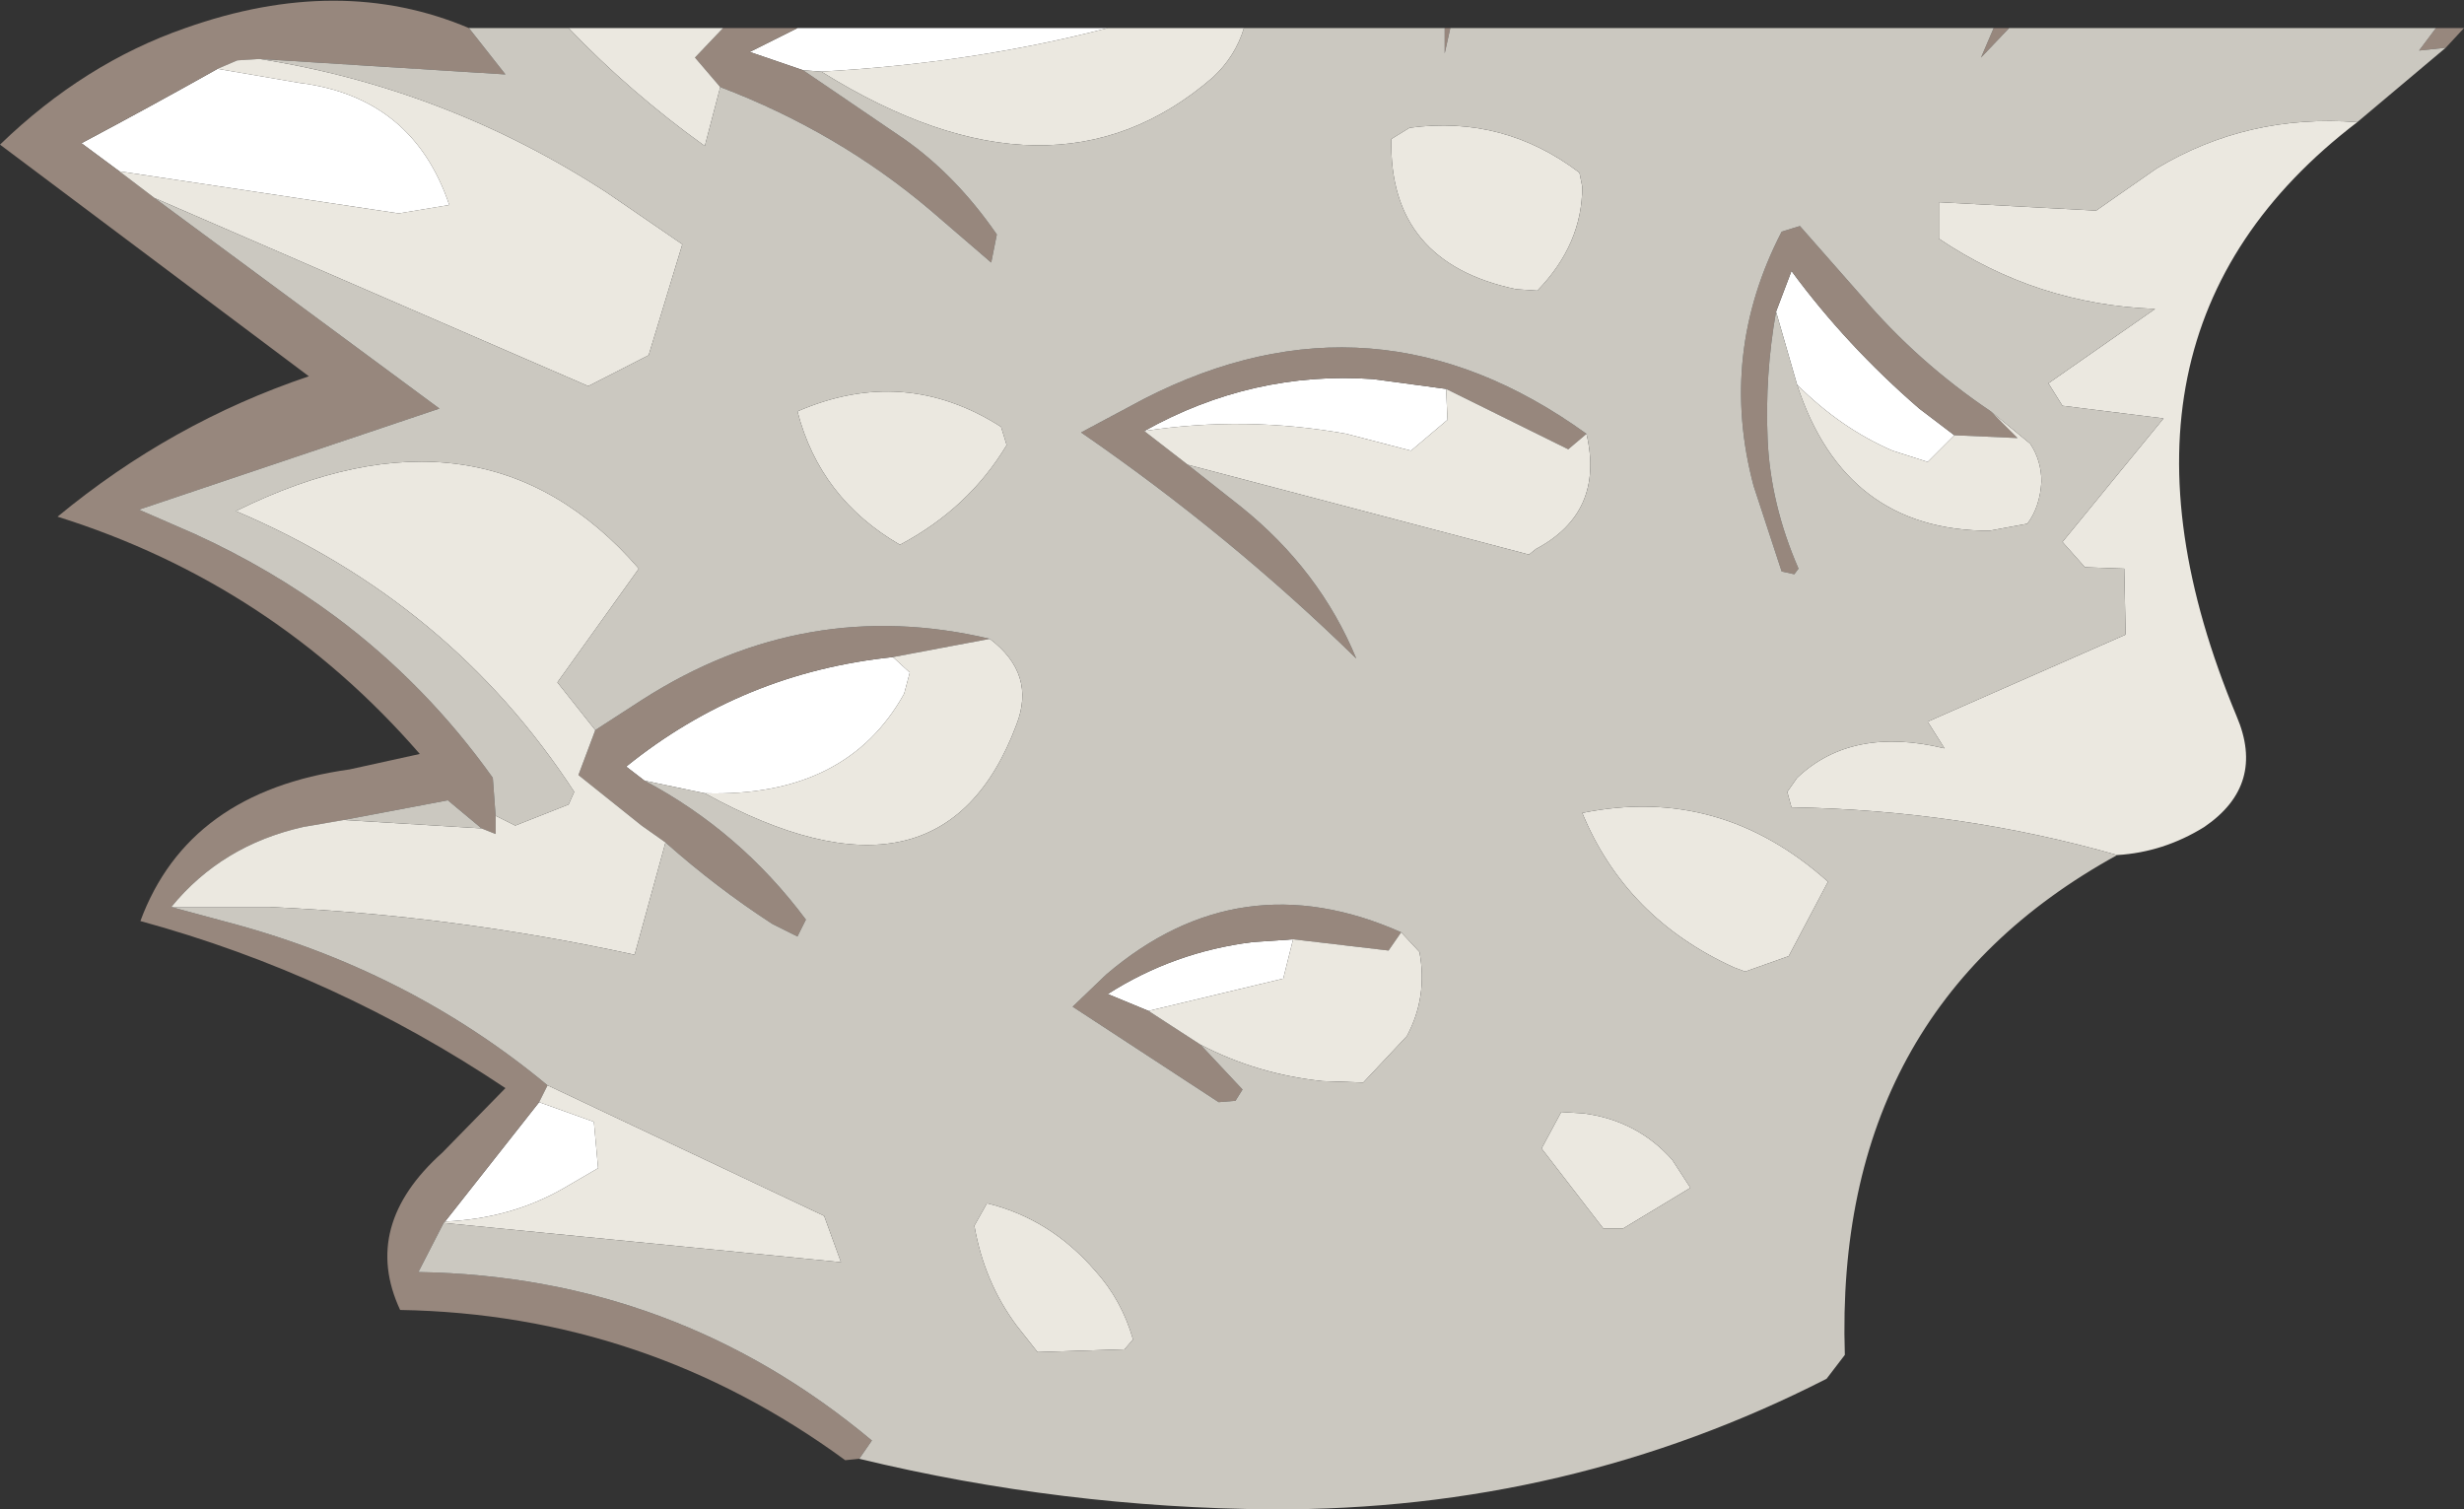 <?xml version="1.0" encoding="UTF-8" standalone="no"?>
<svg xmlns:ffdec="https://www.free-decompiler.com/flash" xmlns:xlink="http://www.w3.org/1999/xlink" ffdec:objectType="shape" height="53.75px" width="87.75px" xmlns="http://www.w3.org/2000/svg">
  <rect width="100%" height="100%" fill="#333333" stroke="none"/>
  <g transform="matrix(1.0, 0.0, 0.0, 1.0, 47.25, 24.0)">
    <path d="M16.0 -12.9 L16.55 -14.35 Q18.5 -11.7 21.1 -9.45 L22.35 -8.5 21.4 -7.55 20.15 -7.95 Q18.3 -8.75 16.75 -10.3 L16.0 -12.9 M-18.0 -21.45 L-18.65 -21.5 -20.55 -22.15 -18.85 -23.0 -7.8 -23.0 Q-12.6 -21.75 -18.0 -21.45 M-22.15 4.25 L-24.3 3.8 -24.95 3.3 Q-20.8 -0.05 -15.45 -0.6 L-14.85 -0.05 -15.05 0.7 Q-17.1 4.4 -22.15 4.25 M-6.5 -8.65 Q-2.65 -10.8 1.65 -10.5 L4.25 -10.15 4.3 -9.05 3.0 -7.95 0.7 -8.55 Q-2.9 -9.2 -6.5 -8.65 M-6.35 12.0 L-7.8 11.4 Q-5.45 9.9 -2.65 9.55 L-1.2 9.45 -1.55 10.85 -6.35 12.0 M-43.0 -17.9 L-44.35 -18.9 Q-41.9 -20.2 -39.5 -21.55 L-36.6 -21.05 Q-32.55 -20.55 -31.25 -16.7 L-33.05 -16.4 -43.0 -17.9 M-28.05 15.25 L-26.1 15.95 -25.95 17.6 -27.15 18.3 Q-29.05 19.4 -31.4 19.5 L-28.05 15.25" fill="#ffffff" fill-rule="evenodd" stroke="none"/>
    <path d="M22.35 -8.5 L21.1 -9.45 Q18.5 -11.7 16.55 -14.35 L16.0 -12.9 Q15.6 -10.65 15.7 -8.35 15.8 -6.05 16.8 -3.75 L16.65 -3.55 16.2 -3.65 15.2 -6.7 Q13.95 -11.4 16.2 -15.75 L16.85 -15.95 19.05 -13.45 Q21.05 -11.1 23.65 -9.35 L24.6 -8.4 22.35 -8.5 M4.4 -23.0 L4.2 -22.1 4.2 -23.0 4.4 -23.0 M-18.65 -21.5 L-15.05 -19.05 Q-13.2 -17.75 -11.75 -15.65 L-11.95 -14.65 -14.1 -16.5 Q-17.4 -19.3 -21.6 -20.9 L-22.5 -21.95 -21.5 -23.0 -18.85 -23.0 -20.55 -22.15 -18.65 -21.5 M-30.55 -23.0 L-29.25 -21.35 -38.0 -21.9 -38.8 -21.85 -39.5 -21.55 Q-41.9 -20.2 -44.35 -18.9 L-43.0 -17.9 -41.75 -16.95 -31.6 -9.45 -42.3 -5.85 -40.35 -5.0 Q-37.6 -3.75 -35.25 -2.0 -32.05 0.4 -29.7 3.7 L-29.6 5.05 -29.6 5.7 -30.1 5.5 -31.3 4.5 -35.0 5.2 -36.45 5.45 Q-39.35 6.1 -41.15 8.3 L-39.3 8.8 Q-32.75 10.5 -27.75 14.65 L-28.05 15.25 -31.4 19.5 -31.45 19.55 -32.35 21.3 Q-23.2 21.45 -16.2 27.3 L-16.65 27.95 -17.15 28.0 Q-24.25 22.8 -33.0 22.65 -34.4 19.65 -31.5 17.05 L-29.25 14.75 Q-35.3 10.7 -42.25 8.8 -40.55 4.2 -34.8 3.4 L-32.3 2.85 Q-37.55 -3.2 -45.2 -5.6 -41.15 -8.95 -36.25 -10.6 L-47.25 -18.85 Q-44.25 -21.75 -40.65 -23.0 -35.15 -24.95 -30.55 -23.0 M-26.05 2.0 L-24.35 0.9 Q-18.55 -2.8 -12.0 -1.25 L-15.45 -0.6 Q-20.8 -0.05 -24.95 3.3 L-24.3 3.8 Q-20.9 5.6 -18.55 8.75 L-18.85 9.35 -19.75 8.9 Q-21.75 7.6 -23.55 6.0 L-24.4 5.4 -26.65 3.6 -26.05 2.0 M39.85 -22.3 L38.9 -22.2 39.5 -23.0 40.5 -23.0 39.85 -22.3 M24.3 -23.0 L23.3 -21.95 23.75 -23.0 24.3 -23.0 M4.25 -10.15 L1.65 -10.5 Q-2.65 -10.8 -6.5 -8.65 L-4.95 -7.45 -3.05 -5.95 Q-0.25 -3.7 1.05 -0.55 -3.45 -4.95 -8.75 -8.6 L-6.5 -9.8 Q1.7 -14.0 9.25 -8.55 L8.6 -8.0 4.25 -10.15 M2.65 9.2 L2.2 9.85 -1.2 9.45 -2.65 9.55 Q-5.45 9.9 -7.8 11.4 L-6.35 12.0 -4.5 13.2 -3.0 14.8 -3.25 15.2 -3.85 15.25 -9.05 11.85 -7.85 10.7 Q-3.1 6.65 2.65 9.2" fill="#97877d" fill-rule="evenodd" stroke="none"/>
    <path d="M22.35 -8.5 L24.6 -8.4 23.65 -9.35 25.05 -8.2 Q25.45 -7.6 25.45 -6.85 25.4 -5.95 24.95 -5.35 L23.6 -5.1 Q18.45 -5.1 16.75 -10.3 18.3 -8.75 20.15 -7.95 L21.4 -7.55 22.35 -8.5 M2.3 -19.05 L2.95 -19.45 Q6.3 -19.9 9.0 -17.85 L9.1 -17.35 Q9.1 -15.3 7.5 -13.65 L6.75 -13.7 Q2.2 -14.65 2.3 -19.05 M-2.95 -23.0 Q-3.25 -22.0 -4.05 -21.25 -9.75 -16.3 -18.0 -21.45 -12.6 -21.75 -7.8 -23.0 L-2.95 -23.0 M-21.6 -20.9 L-22.15 -18.8 Q-24.8 -20.7 -27.0 -23.0 L-21.5 -23.0 -22.5 -21.95 -21.6 -20.9 M-38.0 -21.9 Q-31.35 -20.85 -25.65 -17.15 L-22.95 -15.3 -24.15 -11.35 -26.3 -10.25 -41.75 -16.95 -43.0 -17.9 -33.05 -16.4 -31.25 -16.7 Q-32.55 -20.55 -36.6 -21.05 L-39.5 -21.55 -38.8 -21.85 -38.0 -21.9 M-29.6 5.05 L-28.9 5.4 -27.0 4.65 -26.8 4.2 Q-31.2 -2.55 -38.85 -5.8 -30.05 -10.15 -24.5 -3.75 L-27.4 0.3 -26.05 2.0 -26.65 3.6 -24.4 5.4 -23.55 6.0 -24.65 10.0 Q-31.05 8.6 -37.65 8.3 L-41.15 8.3 Q-39.35 6.1 -36.45 5.45 L-35.0 5.2 -30.1 5.5 -29.6 5.7 -29.6 5.05 M-12.0 -1.25 Q-10.35 0.0 -11.05 1.8 -13.7 8.9 -22.15 4.25 -17.1 4.4 -15.05 0.7 L-14.85 -0.05 -15.45 -0.6 -12.0 -1.25 M-27.75 14.65 L-17.9 19.3 -17.3 20.95 -31.45 19.55 -31.4 19.5 Q-29.05 19.4 -27.15 18.3 L-25.95 17.6 -26.1 15.95 -28.05 15.25 -27.75 14.65 M28.15 6.45 Q22.55 4.85 16.55 4.75 L16.4 4.2 16.75 3.7 Q18.7 1.85 22.0 2.65 L21.4 1.7 28.45 -1.4 28.4 -3.75 27.0 -3.8 26.2 -4.7 29.8 -9.1 26.2 -9.55 25.7 -10.35 29.5 -13.0 Q25.3 -13.15 21.8 -15.5 L21.8 -16.8 27.4 -16.5 29.55 -18.0 Q32.8 -19.95 36.7 -19.65 26.75 -12.05 32.4 1.5 33.45 3.95 31.25 5.45 29.8 6.35 28.15 6.45 M4.25 -10.15 L8.6 -8.0 9.25 -8.55 Q9.9 -5.75 7.45 -4.45 L7.2 -4.25 -4.95 -7.45 -6.5 -8.65 Q-2.9 -9.2 0.7 -8.55 L3.0 -7.95 4.3 -9.05 4.25 -10.15 M16.45 10.05 L14.9 10.6 14.5 10.45 Q10.65 8.7 9.1 4.95 14.0 3.95 17.85 7.4 L16.45 10.05 M-1.2 9.45 L2.2 9.85 2.65 9.2 3.3 9.9 Q3.6 11.5 2.85 12.9 L1.3 14.55 -0.15 14.5 Q-2.5 14.25 -4.5 13.2 L-6.35 12.0 -1.55 10.85 -1.2 9.45 M7.65 16.9 L8.35 15.6 9.15 15.65 Q11.05 15.9 12.3 17.3 L12.95 18.3 10.55 19.75 9.85 19.75 7.65 16.9 M-15.2 -4.6 Q-18.05 -6.25 -18.85 -9.35 -15.05 -11.0 -11.6 -8.8 L-11.4 -8.15 Q-12.75 -5.9 -15.2 -4.6 M-12.55 19.65 L-12.1 18.85 Q-9.85 19.4 -8.25 21.25 -7.3 22.3 -6.9 23.7 L-7.2 24.05 -10.3 24.15 -11.05 23.2 Q-12.2 21.65 -12.55 19.65" fill="#ebe8e0" fill-rule="evenodd" stroke="none"/>
    <path d="M23.65 -9.35 Q21.05 -11.1 19.05 -13.45 L16.85 -15.95 16.2 -15.75 Q13.95 -11.4 15.2 -6.7 L16.2 -3.65 16.65 -3.55 16.8 -3.75 Q15.8 -6.05 15.7 -8.35 15.6 -10.65 16.0 -12.9 L16.75 -10.3 Q18.45 -5.1 23.6 -5.1 L24.95 -5.35 Q25.4 -5.95 25.45 -6.85 25.45 -7.6 25.05 -8.2 L23.65 -9.35 M2.3 -19.05 Q2.2 -14.65 6.75 -13.7 L7.5 -13.65 Q9.1 -15.3 9.1 -17.35 L9.0 -17.85 Q6.3 -19.9 2.95 -19.45 L2.3 -19.05 M4.2 -23.0 L4.2 -22.1 4.4 -23.0 23.75 -23.0 23.3 -21.95 24.3 -23.0 39.5 -23.0 38.9 -22.2 39.85 -22.3 36.7 -19.65 Q32.8 -19.95 29.55 -18.0 L27.4 -16.5 21.8 -16.8 21.8 -15.5 Q25.3 -13.15 29.5 -13.0 L25.7 -10.35 26.2 -9.55 29.8 -9.1 26.2 -4.7 27.0 -3.8 28.4 -3.75 28.45 -1.4 21.4 1.7 22.0 2.65 Q18.7 1.85 16.75 3.7 L16.4 4.2 16.55 4.75 Q22.55 4.85 28.15 6.45 18.05 12.0 18.45 24.25 L17.8 25.1 Q8.6 29.8 -1.95 29.75 -9.4 29.7 -16.65 27.95 L-16.2 27.3 Q-23.2 21.45 -32.35 21.3 L-31.45 19.55 -17.3 20.95 -17.9 19.3 -27.75 14.65 Q-32.75 10.5 -39.3 8.8 L-41.15 8.3 -37.65 8.3 Q-31.05 8.6 -24.65 10.0 L-23.55 6.0 Q-21.75 7.6 -19.75 8.9 L-18.85 9.35 -18.55 8.75 Q-20.9 5.6 -24.3 3.8 L-22.15 4.25 Q-13.7 8.9 -11.05 1.8 -10.35 0.0 -12.0 -1.25 -18.55 -2.8 -24.35 0.9 L-26.05 2.0 -27.4 0.3 -24.5 -3.75 Q-30.05 -10.15 -38.85 -5.8 -31.2 -2.55 -26.8 4.2 L-27.0 4.65 -28.9 5.4 -29.6 5.05 -29.7 3.7 Q-32.05 0.4 -35.25 -2.0 -37.6 -3.75 -40.35 -5.0 L-42.3 -5.85 -31.6 -9.45 -41.75 -16.95 -26.3 -10.25 -24.15 -11.35 -22.95 -15.3 -25.65 -17.15 Q-31.35 -20.85 -38.0 -21.9 L-29.25 -21.35 -30.55 -23.0 -27.0 -23.0 Q-24.8 -20.7 -22.15 -18.8 L-21.6 -20.9 Q-17.4 -19.3 -14.1 -16.5 L-11.95 -14.65 -11.75 -15.65 Q-13.2 -17.75 -15.05 -19.05 L-18.65 -21.5 -18.0 -21.45 Q-9.75 -16.3 -4.05 -21.25 -3.25 -22.0 -2.95 -23.0 L4.2 -23.0 M9.25 -8.55 Q1.7 -14.0 -6.5 -9.8 L-8.75 -8.6 Q-3.45 -4.95 1.05 -0.55 -0.25 -3.7 -3.05 -5.95 L-4.95 -7.45 7.2 -4.25 7.45 -4.45 Q9.9 -5.75 9.25 -8.55 M16.45 10.05 L17.85 7.4 Q14.0 3.95 9.1 4.95 10.65 8.7 14.5 10.45 L14.9 10.6 16.45 10.05 M2.65 9.2 Q-3.1 6.65 -7.85 10.7 L-9.05 11.85 -3.85 15.25 -3.25 15.2 -3.0 14.8 -4.5 13.2 Q-2.5 14.25 -0.15 14.5 L1.3 14.55 2.85 12.9 Q3.6 11.5 3.3 9.9 L2.65 9.2 M7.65 16.9 L9.85 19.75 10.55 19.75 12.95 18.3 12.3 17.3 Q11.05 15.9 9.15 15.65 L8.35 15.6 7.65 16.9 M-15.2 -4.6 Q-12.75 -5.9 -11.4 -8.15 L-11.6 -8.8 Q-15.05 -11.0 -18.85 -9.35 -18.05 -6.25 -15.2 -4.6 M-12.55 19.65 Q-12.2 21.65 -11.05 23.2 L-10.3 24.15 -7.2 24.05 -6.9 23.7 Q-7.3 22.3 -8.25 21.25 -9.85 19.4 -12.1 18.85 L-12.55 19.65 M-30.1 5.5 L-35.0 5.2 -31.3 4.5 -30.1 5.5" fill="#cbc8c0" fill-rule="evenodd" stroke="none"/>
  </g>
</svg>
